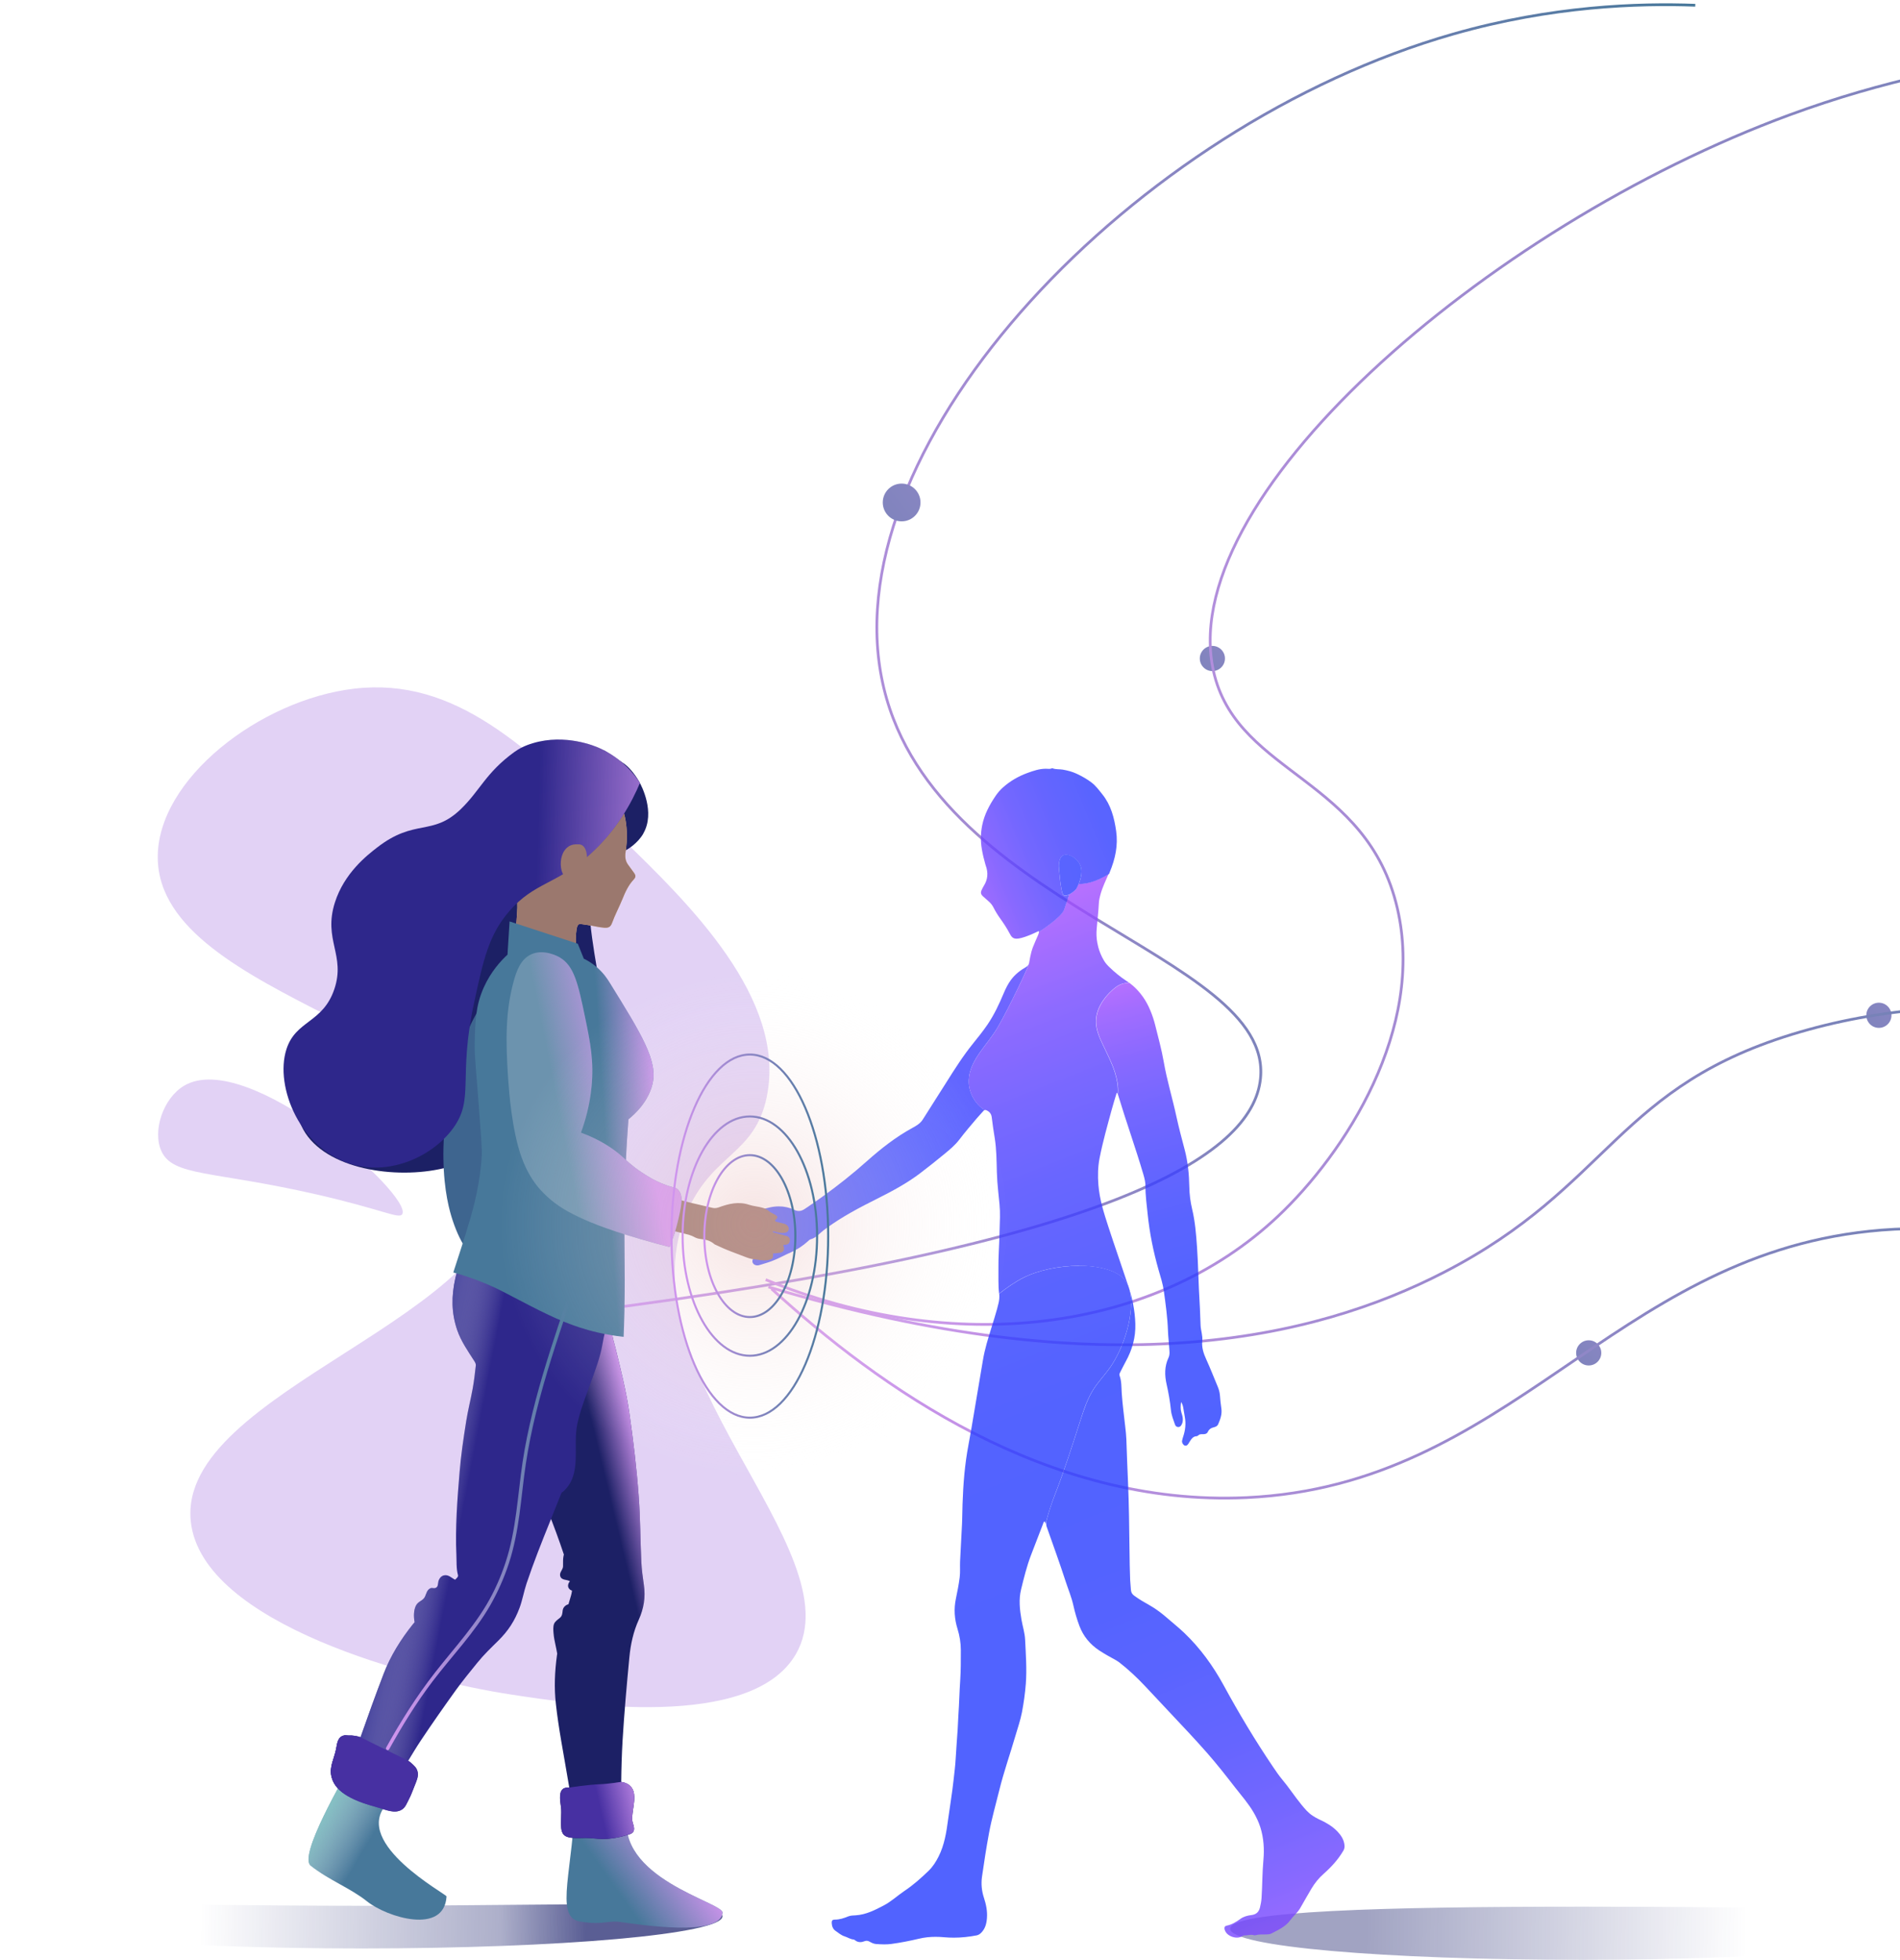 <svg width="694" height="716" viewBox="0 0 694 716" fill="none" xmlns="http://www.w3.org/2000/svg">
<g clip-path="url(#clip0_590_9355)">
<path style="mix-blend-mode:multiply" opacity="0.5" d="M710.091 704.122C710.091 697.63 651.404 696.447 578.526 696.447C505.649 696.447 449.344 698.019 449.344 704.511C449.344 711.003 505.26 715.872 578.138 715.872C651.015 715.872 710.091 710.614 710.091 704.122Z" fill="url(#paint0_linear_590_9355)"/>
<path d="M146.938 443.467C150.79 436.688 90.565 382.742 67.236 396.587C59.6 401.118 55.63 413.071 58.924 420.408C63.131 429.791 77.422 427.559 115.584 436.282C140.046 441.878 145.806 445.445 146.938 443.467Z" fill="#E2D2F5"/>
<path d="M280.09 400.493C287.405 364.72 251.253 329.674 227.214 306.361C192.397 272.6 166.23 247.241 129.385 251.552C95.041 255.559 57.184 284.671 57.623 313.546C58.4 365.396 182.059 377.501 184.914 429.216C187.802 481.32 64.363 507.507 69.702 555.858C73.823 593.27 151.735 613.642 186.806 618.984C210.456 622.585 274.363 632.34 290.682 604.242C312.694 566.339 225.17 499.054 251.405 441.692C260.815 421.135 275.799 421.608 280.107 400.493H280.09Z" fill="#E2D2F5"/>
<path style="mix-blend-mode:color-dodge" d="M211.368 479.342C405.674 454.845 457.486 422.437 460.408 394.001C465.172 347.662 338.236 331.483 321.985 247.427C305.261 160.886 414.256 45.74 530.853 12.418C566.92 2.123 598.46 1.159 619.222 1.92" stroke="url(#paint1_linear_590_9355)" stroke-miterlimit="10"/>
<path d="M336.226 183.54C336.226 179.736 333.135 176.642 329.334 176.642C325.533 176.642 322.441 179.736 322.441 183.54C322.441 187.344 325.533 190.437 329.334 190.437C333.135 190.437 336.226 187.344 336.226 183.54Z" fill="url(#paint2_linear_590_9355)"/>
<path d="M447.434 240.529C447.434 237.993 445.373 235.931 442.839 235.931C440.305 235.931 438.244 237.993 438.244 240.529C438.244 243.065 440.305 245.128 442.839 245.128C445.373 245.128 447.434 243.065 447.434 240.529Z" fill="url(#paint3_linear_590_9355)"/>
<path d="M690.883 370.857C690.883 368.321 688.822 366.258 686.288 366.258C683.754 366.258 681.693 368.321 681.693 370.857C681.693 373.393 683.754 375.455 686.288 375.455C688.822 375.455 690.883 373.393 690.883 370.857Z" fill="url(#paint4_linear_590_9355)"/>
<path d="M584.895 494.168C584.895 491.632 582.834 489.57 580.3 489.57C577.766 489.57 575.705 491.632 575.705 494.168C575.705 496.704 577.766 498.767 580.3 498.767C582.834 498.767 584.895 496.704 584.895 494.168Z" fill="url(#paint5_linear_590_9355)"/>
<path d="M279.685 467.423C347.967 495.538 421.284 487.101 466.727 444.33C491.357 421.152 520.616 375.793 510.396 331.77C499.415 284.468 453.128 283.031 443.65 246.835C426.994 183.218 542.544 82.831 653.752 41.936C788.813 -7.733 914.921 31.252 967.679 51.42" stroke="url(#paint6_linear_590_9355)" stroke-miterlimit="10"/>
<path d="M280.664 470.077C403.647 506.966 479.835 489.282 527.441 464.718C588.679 433.121 590.284 396.486 657.62 376.909C721.696 358.279 800.182 368.203 861.555 406.173C876.928 415.691 888.635 425.344 896.575 432.563" stroke="url(#paint7_linear_590_9355)" stroke-miterlimit="10"/>
<path d="M281.796 470.754C320.921 506.509 382.243 550.397 455.239 547.033C551.429 542.587 588.78 459.765 682.656 449.74C730.818 444.6 803.409 457.601 900.596 550.752" stroke="url(#paint8_linear_590_9355)" stroke-miterlimit="10"/>
<g opacity="0.8">
<path d="M412.095 469.435C412.314 470.094 412.5 470.737 412.703 471.396C412.686 471.43 412.669 471.447 412.652 471.48C414.628 479.426 410.574 492.241 405.506 499.494C403.597 502.198 401.266 504.599 399.475 507.389C397.228 510.888 395.928 514.878 394.644 518.817C391.721 527.878 388.849 536.957 385.386 545.833C384.018 549.315 382.937 552.662 382.075 556.077C382.126 556.517 382.177 556.957 382.21 557.379C384.575 564.125 387.042 570.836 389.238 577.632C390.184 580.557 391.4 583.397 392.059 586.407C392.633 588.976 393.36 591.495 394.289 593.947C395.708 597.7 398.158 600.641 401.502 602.856C403.496 604.175 405.607 605.324 407.702 606.474C408.057 606.677 408.395 606.896 408.716 607.133C412.078 609.737 415.186 612.645 418.108 615.738C423.531 621.503 428.954 627.268 434.343 633.05C436.556 635.434 438.752 637.851 440.897 640.286C444.479 644.36 447.824 648.637 451.152 652.931C453.466 655.89 455.949 658.713 457.858 661.959C458.889 663.717 459.767 665.577 460.375 667.504C461.592 671.392 461.845 675.433 461.473 679.457C461.051 684.055 461.102 688.67 460.798 693.269C460.713 694.503 460.494 695.669 460.19 696.87C459.75 698.476 458.771 699.304 457.149 699.507C455.696 699.676 454.243 700.065 453.078 700.91C451.523 702.043 449.935 703.006 448.026 703.395C447.368 703.53 447.165 703.987 447.266 704.612C447.317 704.984 447.486 705.289 447.655 705.61C448.347 706.878 450.172 707.757 451.794 707.757C452.469 707.757 453.094 707.605 453.601 707.284C453.99 707.03 454.429 706.929 454.885 706.929C454.885 706.929 454.902 706.929 454.919 706.929C455.274 706.929 455.628 706.878 456 706.827C456.355 706.776 456.71 706.726 457.081 706.726C457.419 706.726 457.757 706.776 458.095 706.895C458.146 706.912 458.213 706.929 458.281 706.929C458.399 706.929 458.534 706.895 458.635 706.861C459.919 706.506 461.237 706.641 462.538 706.59C463.18 706.557 463.822 706.557 464.396 706.252C466.896 704.917 469.532 703.818 471.288 701.383C472.403 699.845 473.941 698.662 474.904 697.005C476.289 694.621 477.623 692.204 479.042 689.837C480.259 687.808 481.712 685.999 483.502 684.427C486.29 681.959 488.79 679.237 490.682 675.991C491.07 675.331 491.172 674.689 491.087 673.928C490.868 671.916 489.82 670.361 488.503 668.975C486.509 666.879 483.975 665.543 481.374 664.343C480.749 664.055 480.191 663.683 479.617 663.328C477.894 662.263 476.627 660.725 475.36 659.186C472.893 656.177 470.782 652.897 468.281 649.922C467.065 648.468 466.001 646.879 464.937 645.307C458.45 635.704 452.503 625.78 446.962 615.603C443.11 608.536 438.431 602.061 432.603 596.482C430.711 594.674 428.65 593.034 426.673 591.309C424.562 589.467 422.366 587.742 419.899 586.356C417.973 585.274 416.048 584.175 414.257 582.839C413.547 582.315 413.159 581.673 413.091 580.811C413.007 579.594 412.872 578.376 412.804 577.159C412.652 573.541 412.618 569.923 412.568 566.305C412.466 558.022 412.382 549.755 412.027 541.488C411.807 536.247 411.571 531.006 411.419 525.765C411.368 524.227 411.182 522.705 411.013 521.167C410.574 517.076 410 513.001 409.729 508.893C409.577 506.746 409.713 504.531 408.935 502.452C408.75 501.962 409.003 501.573 409.206 501.167C409.865 499.882 410.507 498.581 411.199 497.313C413.564 493.035 414.848 488.471 414.696 483.551C414.561 478.699 413.564 473.983 412.061 469.384" fill="url(#paint9_linear_590_9355)"/>
<path d="M375.74 352.226C375.554 352.632 375.267 352.937 374.828 353.19C372.699 354.407 370.79 355.878 369.287 357.89C368.172 359.395 367.361 361.051 366.635 362.759C364.945 366.766 363.121 370.705 360.654 374.306C359.049 376.655 357.259 378.887 355.468 381.102C351.819 385.616 348.711 390.501 345.636 395.404C342.798 399.918 339.893 404.398 337.054 408.929C336.142 410.383 334.723 411.194 333.304 411.972C327.189 415.302 321.783 419.563 316.597 424.178C311.495 428.726 306.157 432.969 300.616 436.959C298.741 438.311 296.849 439.613 294.956 440.915C294.703 441.101 294.416 441.253 294.162 441.439C293.385 442.014 292.625 442.335 291.781 442.335C291.24 442.335 290.682 442.2 290.057 441.895C288.284 441.05 286.408 440.661 284.516 440.661C283.452 440.661 282.371 440.779 281.307 441.016C279.195 441.489 277.1 442.081 275.073 442.842C273.789 443.332 272.607 444.178 271.441 444.938C270.377 445.648 270.529 446.511 271.728 447.035C272.015 447.153 272.319 447.254 272.708 447.39C272.336 447.964 271.813 448.184 271.255 448.353C270.107 448.691 269.076 449.215 268.181 449.993V451.346C268.806 452.073 269.549 452.259 270.326 452.259C270.9 452.259 271.492 452.157 272.083 452.089C271.069 452.63 269.904 453.036 269.988 454.439C270.073 455.893 271.255 456.096 272.387 456.164C271.982 458.007 272.607 458.97 274.026 458.97C274.33 458.97 274.668 458.919 275.022 458.835C275.479 458.733 275.918 458.514 276.543 458.514C276.627 458.514 276.712 458.514 276.796 458.514C276.07 458.869 275.512 459.173 275.141 459.697C274.499 460.627 274.853 461.743 275.918 462.098C276.154 462.182 276.391 462.216 276.644 462.216C276.898 462.216 277.134 462.182 277.387 462.098C279.33 461.506 281.29 460.948 283.165 460.137C285.074 459.308 286.898 458.311 288.807 457.482C291.155 456.468 293.25 455.082 295.142 453.357C295.446 453.087 295.734 452.766 296.122 452.664C297.626 452.258 298.724 451.261 299.822 450.23C300.447 449.638 301.156 449.148 301.849 448.641C307.677 444.363 314.046 441.033 320.465 437.821C325.922 435.082 331.294 432.208 336.176 428.489C339.115 426.24 342.021 423.941 344.893 421.574C346.886 419.934 348.88 418.278 350.451 416.215C352.478 413.544 354.657 411.008 356.82 408.455C357.614 407.526 358.458 406.646 359.269 405.734C359.387 405.598 359.506 405.514 359.624 405.463C355.992 403.13 353.694 398.836 353.863 394.525C354.15 387.103 360.671 381.693 364.405 375.286C368.645 368 375.909 352.649 375.74 352.193M375.892 351.702C375.858 351.838 375.824 351.956 375.791 352.074C375.841 351.956 375.875 351.838 375.909 351.719" fill="url(#paint10_linear_590_9355)"/>
<path d="M364.675 476.231C364.523 476.873 364.354 477.516 364.168 478.158C364.337 477.516 364.506 476.873 364.658 476.231M408.344 399.783C408.344 399.783 408.361 399.884 408.378 399.935L408.344 399.783ZM405.337 318.499C405.27 318.634 405.219 318.787 405.151 318.922L405.033 319.192C400.134 322.202 396.502 322.827 394.323 322.827C394.205 322.827 394.103 322.827 394.002 322.827C393.613 323.791 393.208 324.535 392.988 324.822C392.633 325.262 391.552 326.191 390.488 326.732C389.846 328.677 389.137 330.824 388.697 332.159C387.785 335.016 379.761 340.189 379.507 340.342C379.49 340.832 379.288 341.271 379.102 341.711C378.494 343.131 377.852 344.517 377.294 345.954C376.855 347.087 376.551 348.27 376.315 349.454C376.179 350.164 376.044 350.857 375.926 351.55V351.618C375.926 351.618 375.892 351.702 375.892 351.753C375.858 351.888 375.825 352.007 375.774 352.108C375.757 352.159 375.74 352.193 375.723 352.226C375.892 352.683 368.628 368.033 364.388 375.32C360.655 381.727 354.134 387.154 353.847 394.559C353.678 398.87 355.992 403.164 359.607 405.497C359.692 405.463 359.776 405.446 359.861 405.446C360.029 405.446 360.198 405.497 360.418 405.598C361.533 406.139 362.124 406.934 362.259 408.202C362.547 410.721 362.935 413.223 363.341 415.725C363.999 419.85 363.999 424.009 364.118 428.168C364.185 430.518 364.354 432.851 364.608 435.2C364.929 438.294 365.334 441.405 365.249 444.533C365.199 446.747 365.114 448.962 365.064 451.176C364.962 455.2 364.641 459.207 364.692 463.247C364.743 466.324 364.557 469.401 364.929 472.461C364.929 472.495 364.929 472.512 364.929 472.546C367.716 470.365 370.605 468.302 373.764 466.713C379.288 463.94 386.991 462.351 394.086 462.351C400.185 462.351 405.844 463.518 409.307 466.087C410.963 467.322 412.027 469.198 412.584 471.48C412.601 471.447 412.618 471.43 412.635 471.396C412.449 470.737 412.246 470.077 412.027 469.435C412.01 469.367 411.993 469.316 411.959 469.249C409.628 462.199 407.162 455.217 404.864 448.15C403.226 443.129 401.621 438.074 401.198 432.749C400.945 429.486 401.012 426.24 401.638 423.028C402.803 417.077 404.459 411.245 406.047 405.395C406.604 403.316 407.263 401.27 407.888 399.157C408.141 399.326 408.209 399.529 408.26 399.715C408.26 399.546 408.293 399.377 408.31 399.208C408.462 396.773 407.973 394.254 407.263 391.921C406.148 388.32 404.391 384.956 402.769 381.541C401.536 378.955 400.371 376.25 400.303 373.393C400.185 368.811 402.938 364.568 406.368 361.542C407.28 360.73 408.26 359.986 409.375 359.53C410.338 359.141 411.368 359.006 412.399 358.989C414.392 360.46 416.064 362.218 417.433 364.179C415.828 361.88 413.834 359.868 411.385 358.262C409.104 356.757 407.026 355.033 405.084 353.139C404.374 352.446 403.715 351.685 403.209 350.823C402.296 349.268 401.621 347.662 401.165 345.988C401.097 345.718 401.046 345.43 400.979 345.16C400.911 344.872 400.844 344.585 400.793 344.298C400.489 342.624 400.421 340.883 400.59 339.108C400.877 335.997 401.215 332.903 401.384 329.775C401.435 328.778 401.671 327.814 401.925 326.851C402.668 324.078 403.952 321.525 405.067 318.905C405.134 318.77 405.185 318.618 405.253 318.482" fill="url(#paint11_linear_590_9355)"/>
<path d="M384.575 280.613H384.305C383.967 280.782 383.596 280.85 383.241 280.85C383.106 280.85 382.987 280.85 382.852 280.833C382.565 280.816 382.261 280.799 381.974 280.799C379.609 280.799 377.396 281.577 375.2 282.371C371.956 283.572 368.983 285.279 366.381 287.595C365.334 288.525 364.405 289.607 363.628 290.757C361.415 294.036 359.557 297.485 358.763 301.424C358.188 304.281 358.121 307.172 358.611 310.063C358.932 312.024 359.405 313.968 359.962 315.879L360.046 316.132C361.009 318.77 360.84 321.272 359.303 323.656C359.033 324.078 358.83 324.535 358.611 324.974C358.121 325.989 358.205 326.614 359.033 327.392C359.759 328.068 360.519 328.71 361.263 329.37C361.939 329.978 362.479 330.688 362.901 331.517C363.594 332.886 364.405 334.205 365.3 335.456C366.517 337.146 367.665 338.871 368.645 340.714C369.338 342.032 369.845 342.878 371.297 342.878C371.77 342.878 372.345 342.793 373.071 342.607C375.048 342.083 376.906 341.255 378.747 340.392C378.933 340.308 379.102 340.173 379.339 340.173C379.406 340.173 379.474 340.173 379.541 340.206V340.392C379.795 340.223 387.819 335.05 388.731 332.21C389.154 330.874 389.863 328.727 390.522 326.783C390.015 327.037 389.525 327.206 389.103 327.206C388.849 327.206 388.63 327.138 388.461 327.003C387.38 326.107 386.755 316.521 386.755 316.521C386.755 316.521 386.603 312.65 388.833 312.278C389.001 312.244 389.187 312.227 389.373 312.227C391.535 312.227 394.222 314.273 394.863 316.995C395.303 318.854 394.695 321.221 394.019 322.895C394.12 322.895 394.238 322.895 394.34 322.895C396.519 322.895 400.151 322.269 405.05 319.26L405.168 318.99C405.236 318.854 405.287 318.702 405.354 318.567C407.348 313.766 408.446 308.812 407.685 303.538C406.993 298.686 405.776 294.036 402.634 290.131C401.452 288.66 400.32 287.105 398.816 285.922C397.093 284.586 395.184 283.521 393.225 282.608C391.637 281.864 389.931 281.425 388.174 281.12C386.974 280.918 385.724 281.087 384.559 280.681" fill="url(#paint12_linear_590_9355)"/>
<path d="M412.483 359.006C411.436 359.023 410.422 359.158 409.459 359.547C408.327 360.003 407.347 360.747 406.452 361.559C403.023 364.585 400.269 368.828 400.387 373.41C400.455 376.267 401.621 378.972 402.854 381.558C404.476 384.973 406.249 388.337 407.347 391.938C408.057 394.254 408.547 396.773 408.395 399.225C408.395 399.411 408.361 399.563 408.344 399.732V399.8L408.395 399.952C411.334 409.69 414.781 419.275 417.652 429.047C418.058 430.45 418.413 431.87 418.396 433.307C418.362 436.722 418.852 440.069 419.19 443.434C419.899 450.382 421.284 457.195 423.193 463.907C423.92 466.426 424.748 468.945 425.102 471.531C425.778 476.417 426.454 481.303 426.623 486.239C426.69 488.133 426.927 490.026 427.045 491.92C427.113 493.272 427.417 494.658 426.808 495.943C425.322 499.088 425.373 502.351 426.116 505.63C426.825 508.775 427.383 511.919 427.704 515.115C427.89 516.923 428.582 518.614 429.174 520.322C429.376 520.879 429.731 521.234 430.356 521.251C430.373 521.251 430.39 521.251 430.424 521.251C431.032 521.251 431.336 520.863 431.606 520.372C431.995 519.662 432.079 518.918 432.029 518.141C431.978 517.363 431.724 516.636 431.505 515.892C431.15 514.709 431.218 513.542 431.403 512.105C431.91 512.866 432.062 513.492 432.181 514.1C432.4 515.25 432.552 516.416 432.772 517.583C433.228 520.034 432.958 522.435 432.164 524.785C431.995 525.292 431.843 525.833 431.758 526.357C431.674 526.999 432.164 527.794 432.721 528.014C432.856 528.064 432.975 528.081 433.093 528.081C433.583 528.081 433.853 527.642 434.14 527.27C434.242 527.118 434.309 526.949 434.41 526.796C435.086 525.816 435.627 524.649 437.096 524.599C437.299 524.599 437.519 524.43 437.688 524.294C438.043 523.973 438.448 523.872 438.887 523.872C438.989 523.872 439.09 523.872 439.191 523.872C439.31 523.872 439.411 523.872 439.529 523.872C440.205 523.872 440.881 523.686 441.185 523.01C441.658 521.978 442.452 521.556 443.465 521.319C444.09 521.167 444.665 520.879 444.952 520.237C445.763 518.36 446.455 516.467 446.101 514.337C445.847 512.782 445.729 511.192 445.594 509.62C445.492 508.572 445.239 507.575 444.834 506.611C443.415 503.23 442.097 499.815 440.576 496.484C439.58 494.303 438.887 492.156 439.141 489.722C439.343 487.862 438.634 486.07 438.532 484.211C438.38 481.404 438.363 478.598 438.178 475.808C437.738 469.08 437.705 462.351 437.232 455.623C436.911 450.923 436.539 446.24 435.441 441.642C434.799 438.954 434.461 436.249 434.41 433.459C434.326 428.979 433.904 424.516 432.772 420.154C431.724 416.131 430.626 412.107 429.748 408.05C428.295 401.287 426.251 394.66 425.068 387.83C424.275 383.283 423.041 378.836 421.926 374.356C421.487 372.615 420.913 370.874 420.22 369.2C419.477 367.391 418.581 365.7 417.5 364.162C416.115 362.184 414.46 360.443 412.466 358.972" fill="url(#paint13_linear_590_9355)"/>
<path d="M394.137 462.368C387.025 462.368 379.321 463.94 373.814 466.73C370.655 468.319 367.766 470.365 364.979 472.562C365.114 473.797 364.979 475.014 364.675 476.231C364.523 476.873 364.354 477.516 364.185 478.158C363.56 480.441 362.833 482.689 362.141 484.954C360.908 488.894 359.691 492.816 359.016 496.89C357.597 505.411 356.144 513.931 354.708 522.435C354.1 526.002 353.356 529.552 352.866 533.136C351.87 540.355 351.566 547.625 351.447 554.911C351.447 555.452 351.431 555.993 351.397 556.534C351.16 561.098 350.924 565.646 350.687 570.211C350.586 572.206 350.789 574.201 350.535 576.178C350.197 578.833 349.674 581.453 349.133 584.057C348.373 587.725 348.626 591.36 349.724 594.91C350.518 597.48 350.958 600.083 350.958 602.788C350.958 606.406 350.974 610.024 350.738 613.642C350.434 617.919 350.366 622.23 350.062 626.507C349.944 628.266 349.91 630.024 349.792 631.799C349.555 635.366 349.268 638.916 349.065 642.483C348.93 645.019 348.592 647.521 348.322 650.04C347.798 654.943 346.954 659.795 346.295 664.681C345.687 669.313 344.96 673.911 342.832 678.138C341.869 680.048 340.72 681.857 339.2 683.328C336.446 685.999 333.574 688.552 330.365 690.699C327.814 692.406 325.567 694.553 322.83 695.99C319.587 697.681 316.343 699.372 312.559 699.608C311.63 699.659 310.667 699.659 309.755 700.031C308.234 700.656 306.68 701.18 304.991 701.18C304.957 701.18 304.94 701.18 304.907 701.18H304.873C304.062 701.18 303.758 701.552 303.792 702.381C303.842 703.514 304.231 704.629 305.126 705.238C306.224 705.982 307.187 706.895 308.555 707.317C309.637 707.655 310.616 708.366 311.816 708.45C311.985 708.45 312.154 708.585 312.289 708.704C312.897 709.194 313.556 709.397 314.215 709.397C314.722 709.397 315.228 709.278 315.752 709.076C316.039 708.974 316.293 708.906 316.546 708.906C316.884 708.906 317.205 709.008 317.56 709.194C318.303 709.617 319.097 710.022 319.958 710.09C320.972 710.158 322.002 710.225 323.033 710.225C323.911 710.225 324.773 710.174 325.651 710.056C329.013 709.6 332.324 708.94 335.635 708.163C337.646 707.672 339.69 707.469 341.734 707.469C342.781 707.469 343.845 707.52 344.91 707.622C346.075 707.723 347.224 707.774 348.39 707.774C351.194 707.774 353.998 707.47 356.769 706.929C357.411 706.793 357.901 706.455 358.374 705.999C359.894 704.494 360.35 702.601 360.502 700.572C360.688 698.053 360.181 695.602 359.404 693.235C358.559 690.682 358.323 688.078 358.695 685.458C359.455 680.133 360.283 674.807 361.262 669.516C362.242 664.224 363.746 659.051 365.03 653.81C366.668 647.166 368.949 640.725 370.858 634.166C371.702 631.258 372.716 628.401 373.29 625.408C373.932 621.993 374.422 618.545 374.693 615.062C375.098 609.669 374.693 604.31 374.439 598.934C374.321 596.449 373.527 594.048 373.105 591.597C372.48 587.911 372.057 584.26 372.969 580.557C374 576.348 375.03 572.121 376.585 568.047C378.037 564.243 379.507 560.456 380.977 556.652C381.095 556.331 381.129 555.942 381.501 555.756C381.838 555.925 381.838 556.28 381.923 556.568C381.974 556.399 382.007 556.213 382.058 556.044C382.936 552.646 384.018 549.298 385.369 545.799C388.832 536.94 391.704 527.845 394.627 518.783C395.894 514.827 397.211 510.837 399.458 507.355C401.249 504.565 403.58 502.182 405.489 499.46C410.574 492.224 414.611 479.409 412.635 471.447C412.077 469.164 411.013 467.288 409.357 466.054C405.911 463.484 400.235 462.318 394.137 462.318" fill="url(#paint14_linear_590_9355)"/>
<path d="M389.373 312.176C389.187 312.176 389.019 312.176 388.833 312.227C386.586 312.616 386.755 316.471 386.755 316.471C386.755 316.471 387.38 326.056 388.461 326.952C388.63 327.104 388.85 327.155 389.103 327.155C389.525 327.155 390.015 326.986 390.522 326.732C391.586 326.191 392.667 325.262 393.022 324.822C393.242 324.535 393.647 323.808 394.036 322.827C394.695 321.153 395.32 318.787 394.88 316.927C394.239 314.222 391.569 312.16 389.39 312.16" fill="url(#paint15_linear_590_9355)"/>
</g>
<path opacity="0.7" d="M0 699.963C0 706.455 59.076 711.713 131.953 711.713C204.831 711.713 263.907 706.455 263.907 699.963C263.907 693.471 204.713 696.126 131.835 696.126C58.958 696.126 -0.017 693.471 -0.017 699.963H0Z" fill="url(#paint16_linear_590_9355)"/>
<path d="M234.985 304.484C232.839 308.187 229.174 310.249 228.836 310.435C225.913 312.041 223.751 312.143 220.372 314.408C220.372 314.408 218.734 315.625 217.162 317.417C212.179 323.165 217.534 350.401 218.294 355.354C222.619 383.215 192.853 420.442 160.401 427.086C142.359 430.788 117.019 426.393 110.11 411.262C106.022 402.319 109.113 392.124 119.266 372.683C138.085 336.639 164.033 281.949 211.909 274.916C215.879 274.341 219.088 274.206 220.761 274.172C223.109 275.727 225.474 277.3 227.822 278.855C229.309 279.836 231.708 282.338 233.633 285.82C234.208 286.851 239.462 296.691 234.968 304.467L234.985 304.484Z" fill="#1C2065"/>
<path d="M216.403 356.605C215.862 355.625 215.136 354.796 214.173 354.306C213.058 353.731 212.517 352.801 212.196 351.702C211.639 349.792 211.065 347.882 210.625 345.937C210.119 343.706 210.338 341.44 210.625 339.192C210.659 338.888 210.811 338.583 210.913 338.296C211.098 337.67 211.538 337.434 212.163 337.518C212.974 337.637 213.768 337.772 214.578 337.873C216.639 338.127 218.65 338.736 220.728 338.871C222.282 338.972 223.025 338.583 223.566 337.113C224.63 334.171 226.116 331.415 227.299 328.524C228.363 325.904 229.478 323.385 231.438 321.289C232.367 320.308 232.249 319.733 231.438 318.634C230.762 317.722 230.12 316.792 229.444 315.896C228.431 314.543 228.245 313.005 228.482 311.382C228.853 308.863 229.073 306.344 228.938 303.808C228.752 300.173 228.127 296.64 226.454 293.326C225.745 291.94 224.85 290.706 223.954 289.455C222.248 287.037 220.187 284.924 217.704 283.301C214.156 280.985 210.203 279.785 206.047 279.159C204.983 279.007 203.868 279.125 202.838 278.72H202.027C201.672 278.956 201.25 278.939 200.844 278.973C196.215 279.48 191.958 280.951 188.326 283.961C187.009 285.059 185.539 286.04 184.559 287.46C182.583 290.334 180.809 293.309 179.964 296.775C179.626 298.195 179.44 299.615 179.322 301.052C179.069 304.028 179.086 307.003 179.711 309.962C180.454 313.461 181.907 316.64 183.714 319.7C185.269 322.303 186.924 324.839 188.326 327.527C188.715 328.271 188.918 329.015 188.951 329.843C189.053 331.973 188.799 334.086 188.681 336.217C188.478 339.615 188.09 342.996 187.009 346.225C186.299 348.389 185.775 350.587 185.353 352.801C188.782 354.035 192.279 355.117 195.793 356.098C203.294 358.194 210.98 359.868 218.734 360.443C217.923 359.175 217.146 357.89 216.42 356.554L216.403 356.605Z" fill="#E9BA89"/>
<path d="M216.403 356.605C215.862 355.625 215.136 354.796 214.173 354.306C213.058 353.731 212.517 352.801 212.196 351.702C211.639 349.792 211.065 347.882 210.625 345.937C210.119 343.706 210.338 341.44 210.625 339.192C210.659 338.888 210.811 338.583 210.913 338.296C211.098 337.67 211.538 337.434 212.163 337.518C212.974 337.637 213.768 337.772 214.578 337.873C216.639 338.127 218.65 338.736 220.728 338.871C222.282 338.972 223.025 338.583 223.566 337.113C224.63 334.171 226.116 331.415 227.299 328.524C228.363 325.904 229.478 323.385 231.438 321.289C232.367 320.308 232.249 319.733 231.438 318.634C230.762 317.722 230.12 316.792 229.444 315.896C228.431 314.543 228.245 313.005 228.482 311.382C228.853 308.863 229.073 306.344 228.938 303.808C228.752 300.173 228.127 296.64 226.454 293.326C225.745 291.94 224.85 290.706 223.954 289.455C222.248 287.037 220.187 284.924 217.704 283.301C214.156 280.985 210.203 279.785 206.047 279.159C204.983 279.007 203.868 279.125 202.838 278.72H202.027C201.672 278.956 201.25 278.939 200.844 278.973C196.215 279.48 191.958 280.951 188.326 283.961C187.009 285.059 185.539 286.04 184.559 287.46C182.583 290.334 180.809 293.309 179.964 296.775C179.626 298.195 179.44 299.615 179.322 301.052C179.069 304.028 179.086 307.003 179.711 309.962C180.454 313.461 181.907 316.64 183.714 319.7C185.269 322.303 186.924 324.839 188.326 327.527C188.715 328.271 188.918 329.015 188.951 329.843C189.053 331.973 188.799 334.086 188.681 336.217C188.478 339.615 188.09 342.996 187.009 346.225C186.299 348.389 185.775 350.587 185.353 352.801C188.782 354.035 192.279 355.117 195.793 356.098C203.294 358.194 210.98 359.868 218.734 360.443C217.923 359.175 217.146 357.89 216.42 356.554L216.403 356.605Z" fill="#9B786E"/>
<path d="M263.907 698.678C264.245 694.858 224.258 686.1 229.191 661.773C223.346 660.454 215.339 658.476 210.017 656.109C209.696 681.942 202.348 700.048 211.555 701.823C214.258 702.313 216.91 702.55 219.63 702.33C221.843 702.144 224.039 701.705 226.269 702.009C233.685 703.006 263.147 707.672 263.89 698.678H263.907Z" fill="#47789A"/>
<path d="M263.907 698.678C264.245 694.858 224.258 686.1 229.191 661.773C223.346 660.454 215.339 658.476 210.017 656.109C209.696 681.942 202.348 700.048 211.555 701.823C214.258 702.313 216.91 702.55 219.63 702.33C221.843 702.144 224.039 701.705 226.269 702.009C233.685 703.006 263.147 707.672 263.89 698.678H263.907Z" fill="url(#paint17_linear_590_9355)"/>
<path d="M230.93 664.715C230.795 661.587 231.995 658.476 231.589 655.349C231.234 652.559 229.275 651.224 226.91 650.902C226.96 645.881 227.112 640.86 227.4 635.839C228.008 625.662 228.92 615.518 229.883 605.392C230.339 600.608 231.336 596.009 233.329 591.614C235.137 587.607 235.846 583.397 235.187 578.968C234.782 576.179 234.393 573.355 234.258 570.515C233.887 562.603 233.904 554.657 233.312 546.762C232.569 536.534 231.336 526.323 229.883 516.163C228.734 508.2 226.775 500.373 224.849 492.545C224.308 490.331 223.531 488.167 223.464 485.884C222.365 484.921 221.234 483.974 220.085 483.078C213.446 477.955 208.175 470.652 200.725 466.544C197.11 464.549 193.36 463.602 189.643 461.861C185.927 460.137 184.187 458.277 181.737 455.623C179.203 463.011 176.889 470.466 175.352 477.972C175.385 478.175 175.402 478.378 175.436 478.581C175.808 480.542 176.213 482.435 176.568 484.312C182.954 491.953 184.221 501.827 186.467 511.328C189.795 525.326 195.657 538.225 200.134 551.817C200.168 551.902 200.185 551.986 200.202 552.054C202.246 557.261 204.205 562.519 205.962 567.827C205.827 568.3 205.759 568.808 205.709 569.281C205.624 570.245 205.692 571.191 205.658 572.155C205.624 573.372 204.273 574.353 204.611 575.638C205.05 577.345 207.01 576.855 208.175 577.582C207.668 578.157 207.347 578.917 207.55 579.678C207.702 580.287 208.293 580.861 208.935 580.997C208.868 581.605 208.75 582.214 208.564 582.839C208.243 583.888 207.939 584.936 207.635 585.984C206.587 586.254 205.658 587.1 205.523 588.283C205.388 589.45 205.371 590.261 204.425 591.022C203.732 591.58 202.786 592.222 202.415 593.068C201.958 594.133 202.11 595.553 202.195 596.668C202.313 598.122 202.617 599.542 202.921 600.963C203.141 601.994 203.361 603.025 203.529 604.056C203.513 604.225 203.479 604.378 203.445 604.547C202.634 610.481 202.364 616.415 203.04 622.365C204.036 631.511 205.861 640.556 207.364 649.618C207.55 650.75 207.736 651.866 207.939 652.982C206.993 652.897 206.097 652.999 205.472 653.591C203.935 655.011 204.729 658.493 204.915 660.268C205.151 662.652 204.746 665.036 204.949 667.42C205.033 668.383 205.219 669.465 205.928 670.192C206.79 671.088 208.243 671.274 209.425 671.359C210.963 671.477 212.517 671.359 214.054 671.359C216.115 671.392 218.159 671.731 220.22 671.731C223.227 671.731 226.302 671.173 229.173 670.277C230.001 670.023 231.049 669.753 231.42 668.873C231.978 667.555 230.964 666.05 230.913 664.715H230.93Z" fill="#1C2065"/>
<path d="M230.93 664.715C230.795 661.587 231.995 658.476 231.589 655.349C231.234 652.559 229.275 651.224 226.91 650.902C226.96 645.881 227.112 640.86 227.4 635.839C228.008 625.662 228.92 615.518 229.883 605.392C230.339 600.608 231.336 596.009 233.329 591.614C235.137 587.607 235.846 583.397 235.187 578.968C234.782 576.179 234.393 573.355 234.258 570.515C233.887 562.603 233.904 554.657 233.312 546.762C232.569 536.534 231.336 526.323 229.883 516.163C228.734 508.2 226.775 500.373 224.849 492.545C224.308 490.331 223.531 488.167 223.464 485.884C222.365 484.921 221.234 483.974 220.085 483.078C213.446 477.955 208.175 470.652 200.725 466.544C197.11 464.549 193.36 463.602 189.643 461.861C185.927 460.137 184.187 458.277 181.737 455.623C179.203 463.011 176.889 470.466 175.352 477.972C175.385 478.175 175.402 478.378 175.436 478.581C175.808 480.542 176.213 482.435 176.568 484.312C182.954 491.953 184.221 501.827 186.467 511.328C189.795 525.326 195.657 538.225 200.134 551.817C200.168 551.902 200.185 551.986 200.202 552.054C202.246 557.261 204.205 562.519 205.962 567.827C205.827 568.3 205.759 568.808 205.709 569.281C205.624 570.245 205.692 571.191 205.658 572.155C205.624 573.372 204.273 574.353 204.611 575.638C205.05 577.345 207.01 576.855 208.175 577.582C207.668 578.157 207.347 578.917 207.55 579.678C207.702 580.287 208.293 580.861 208.935 580.997C208.868 581.605 208.75 582.214 208.564 582.839C208.243 583.888 207.939 584.936 207.635 585.984C206.587 586.254 205.658 587.1 205.523 588.283C205.388 589.45 205.371 590.261 204.425 591.022C203.732 591.58 202.786 592.222 202.415 593.068C201.958 594.133 202.11 595.553 202.195 596.668C202.313 598.122 202.617 599.542 202.921 600.963C203.141 601.994 203.361 603.025 203.529 604.056C203.513 604.225 203.479 604.378 203.445 604.547C202.634 610.481 202.364 616.415 203.04 622.365C204.036 631.511 205.861 640.556 207.364 649.618C207.55 650.75 207.736 651.866 207.939 652.982C206.993 652.897 206.097 652.999 205.472 653.591C203.935 655.011 204.729 658.493 204.915 660.268C205.151 662.652 204.746 665.036 204.949 667.42C205.033 668.383 205.219 669.465 205.928 670.192C206.79 671.088 208.243 671.274 209.425 671.359C210.963 671.477 212.517 671.359 214.054 671.359C216.115 671.392 218.159 671.731 220.22 671.731C223.227 671.731 226.302 671.173 229.173 670.277C230.001 670.023 231.049 669.753 231.42 668.873C231.978 667.555 230.964 666.05 230.913 664.715H230.93Z" fill="url(#paint18_linear_590_9355)"/>
<path d="M140.991 659.288C142.241 657.834 141.836 654.503 143.643 653.117C138.305 650.277 133.304 647.285 128.405 644.106C125.263 650.142 108.927 677.867 113.489 681.468C120.347 686.912 127.899 689.6 134.048 694.503C141.413 700.369 162.259 706.827 163.104 692.711C163.155 691.899 128.794 673.438 140.991 659.271V659.288Z" fill="#47789A"/>
<path d="M140.991 659.288C142.241 657.834 141.836 654.503 143.643 653.117C138.305 650.277 133.304 647.285 128.405 644.106C125.263 650.142 108.927 677.867 113.489 681.468C120.347 686.912 127.899 689.6 134.048 694.503C141.413 700.369 162.259 706.827 163.104 692.711C163.155 691.899 128.794 673.438 140.991 659.271V659.288Z" fill="url(#paint19_linear_590_9355)"/>
<path d="M217.652 483.822C209.831 479.325 202.904 473.272 194.542 469.739C190.488 468.032 185.521 467.423 181.568 466.206C176.855 464.769 173.949 462.791 170.03 460.221C169.608 459.951 169.236 459.731 168.78 459.477C167.919 462.03 166.888 464.279 166.297 466.984C164.895 473.458 164.827 479.409 166.989 485.8C168.375 489.891 170.926 493.526 173.223 497.127C173.561 497.668 173.848 498.141 173.797 498.767C173.493 501.59 173.139 504.481 172.649 507.236C171.922 511.226 170.909 515.165 170.284 519.121C169.287 525.41 168.358 531.581 167.851 537.904C167.023 547.98 166.246 557.886 166.702 568.03C166.804 570.38 166.635 572.983 167.277 575.316C167.412 575.807 167.108 576.128 166.854 576.398C166.584 576.669 166.483 576.77 166.246 577.024C164.844 576.348 163.813 575.063 162.124 575.435C161.094 575.671 160.384 576.635 160.131 577.632C159.877 578.613 160.131 579.712 158.948 580.067C158.391 580.236 157.833 579.881 157.242 580.135C155.975 580.692 155.772 581.977 155.265 583.127C154.539 584.784 152.833 584.767 151.954 586.44C151.076 588.114 151.059 590.582 151.448 592.527C151.245 592.814 150.991 593.068 150.772 593.338C146.363 598.866 142.629 604.885 140.129 611.393C137.122 619.238 134.436 626.727 131.683 634.571C130.263 634.081 128.828 633.878 127.341 633.946C126.834 633.963 126.327 633.828 125.854 633.895C123.337 634.318 123.168 636.837 122.78 638.866C122.087 642.433 120.246 645.273 121.09 648.958C121.8 652.069 124.03 654.233 126.8 655.907C130.348 658.054 134.453 659.237 138.474 660.37C141.008 661.097 144.116 662.5 146.599 661.114C148.103 660.268 148.559 658.747 149.353 657.259C150.147 655.771 150.856 653.777 151.498 652.187C152.123 650.598 152.9 648.975 152.579 647.318C152.258 645.679 151.177 644.884 150.045 643.836C149.758 643.565 149.404 643.396 149.099 643.16C150.62 640.658 152.056 638.24 153.694 635.789C157.816 629.601 162.124 623.464 166.483 617.395C168.881 614.048 171.821 610.481 174.338 607.37C176.855 604.259 179.338 601.926 182.075 599.221C185.656 595.654 188.005 592.07 189.795 587.252C190.809 584.53 191.366 581.301 192.329 578.41C194.863 570.836 197.836 563.347 200.843 555.908C202.212 552.544 203.563 549.129 204.915 545.731C205.033 545.444 205.219 544.97 205.472 544.987C205.692 544.987 205.506 544.987 205.523 544.987C212.855 538.698 209.054 528.521 210.895 520.034C212.061 514.641 214.172 509.552 216.047 504.295C217.568 500.051 219.206 495.808 220 491.277C220.304 489.502 220.676 487.643 221.149 485.884C219.984 485.14 218.919 484.549 217.686 483.839L217.652 483.822Z" fill="#2E278B"/>
<path d="M217.652 483.822C209.831 479.325 202.904 473.272 194.542 469.739C190.488 468.032 185.521 467.423 181.568 466.206C176.855 464.769 173.949 462.791 170.03 460.221C169.608 459.951 169.236 459.731 168.78 459.477C167.919 462.03 166.888 464.279 166.297 466.984C164.895 473.458 164.827 479.409 166.989 485.8C168.375 489.891 170.926 493.526 173.223 497.127C173.561 497.668 173.848 498.141 173.797 498.767C173.493 501.59 173.139 504.481 172.649 507.236C171.922 511.226 170.909 515.165 170.284 519.121C169.287 525.41 168.358 531.581 167.851 537.904C167.023 547.98 166.246 557.886 166.702 568.03C166.804 570.38 166.635 572.983 167.277 575.316C167.412 575.807 167.108 576.128 166.854 576.398C166.584 576.669 166.483 576.77 166.246 577.024C164.844 576.348 163.813 575.063 162.124 575.435C161.094 575.671 160.384 576.635 160.131 577.632C159.877 578.613 160.131 579.712 158.948 580.067C158.391 580.236 157.833 579.881 157.242 580.135C155.975 580.692 155.772 581.977 155.265 583.127C154.539 584.784 152.833 584.767 151.954 586.44C151.076 588.114 151.059 590.582 151.448 592.527C151.245 592.814 150.991 593.068 150.772 593.338C146.363 598.866 142.629 604.885 140.129 611.393C137.122 619.238 134.436 626.727 131.683 634.571C130.263 634.081 128.828 633.878 127.341 633.946C126.834 633.963 126.327 633.828 125.854 633.895C123.337 634.318 123.168 636.837 122.78 638.866C122.087 642.433 120.246 645.273 121.09 648.958C121.8 652.069 124.03 654.233 126.8 655.907C130.348 658.054 134.453 659.237 138.474 660.37C141.008 661.097 144.116 662.5 146.599 661.114C148.103 660.268 148.559 658.747 149.353 657.259C150.147 655.771 150.856 653.777 151.498 652.187C152.123 650.598 152.9 648.975 152.579 647.318C152.258 645.679 151.177 644.884 150.045 643.836C149.758 643.565 149.404 643.396 149.099 643.16C150.62 640.658 152.056 638.24 153.694 635.789C157.816 629.601 162.124 623.464 166.483 617.395C168.881 614.048 171.821 610.481 174.338 607.37C176.855 604.259 179.338 601.926 182.075 599.221C185.656 595.654 188.005 592.07 189.795 587.252C190.809 584.53 191.366 581.301 192.329 578.41C194.863 570.836 197.836 563.347 200.843 555.908C202.212 552.544 203.563 549.129 204.915 545.731C205.033 545.444 205.219 544.97 205.472 544.987C205.692 544.987 205.506 544.987 205.523 544.987C212.855 538.698 209.054 528.521 210.895 520.034C212.061 514.641 214.172 509.552 216.047 504.295C217.568 500.051 219.206 495.808 220 491.277C220.304 489.502 220.676 487.643 221.149 485.884C219.984 485.14 218.919 484.549 217.686 483.839L217.652 483.822Z" fill="url(#paint20_linear_590_9355)"/>
<path d="M190.438 376.825C190.472 371.787 190.049 366.799 189.019 361.863C188.326 358.499 187.397 354.813 184.88 352.328C185.066 352.142 185.252 351.939 185.471 351.77C185.657 351.635 185.471 351.314 185.269 351.449C185.015 351.618 184.796 351.821 184.576 352.024C184.525 351.99 184.492 351.939 184.458 351.905C183.698 351.229 182.583 352.379 183.36 353.055C183.427 353.122 183.495 353.19 183.562 353.258C182.498 354.881 181.958 356.892 181.214 358.651C179.609 362.539 176.619 365.886 174.474 369.47C170.301 376.436 167.565 384.787 165.098 395.336C161.905 408.979 161.905 419.732 161.956 423.096C162.125 435.234 164.27 442.538 165.352 445.817C168.561 455.454 172.176 458.767 174.187 460.289C177.143 462.503 183.005 465.614 186.147 463.467C186.924 462.943 187.532 462.098 187.921 460.847C188.833 457.939 188.478 454.676 188.225 451.701C187.87 447.677 187.972 443.941 188.63 439.917C190.252 430.163 189.83 420.678 189.644 410.839C189.424 399.461 190.337 388.168 190.404 376.825H190.438Z" fill="#3E658F"/>
<path d="M228.076 478.463C228.431 461.54 227.823 454.676 228.195 436.79C228.296 431.667 228.448 427.846 228.566 425.192C228.853 418.447 229.242 412.834 229.546 408.861C235.729 403.789 237.604 398.853 238.297 396.08C240.408 387.627 234.462 378.008 222.586 358.769C221.927 357.704 220.474 355.405 217.856 353.173C216.099 351.685 214.427 350.756 213.244 350.181C212.518 348.355 211.791 346.546 211.048 344.72C202.736 341.998 194.425 339.293 186.13 336.572C185.877 340.612 185.624 344.67 185.37 348.71C182.904 350.992 179.305 354.914 176.721 360.646C173.748 367.256 173.562 373.054 173.393 381.017C173.308 385.21 173.545 386.528 174.744 402.065C175.64 413.831 176.096 419.765 175.978 421.828C175.437 432.124 172.903 441.202 171.957 444.499C171.078 447.609 169.457 452.732 168.764 454.93C167.463 459.038 166.348 462.453 165.571 464.803C167.463 465.31 170.352 466.155 173.798 467.44C179.812 469.672 183.765 471.819 187.313 473.678C197.027 478.75 203.936 482.368 211.825 484.921C215.423 486.087 220.829 487.541 227.789 488.319C227.874 486.341 227.992 482.824 228.093 478.463H228.076Z" fill="#47789A"/>
<path d="M228.076 478.463C228.431 461.54 227.823 454.676 228.195 436.79C228.296 431.667 228.448 427.846 228.566 425.192C228.853 418.447 229.242 412.834 229.546 408.861C235.729 403.789 237.604 398.853 238.297 396.08C240.408 387.627 234.462 378.008 222.586 358.769C221.927 357.704 220.474 355.405 217.856 353.173C216.099 351.685 214.427 350.756 213.244 350.181C212.518 348.355 211.791 346.546 211.048 344.72C202.736 341.998 194.425 339.293 186.13 336.572C185.877 340.612 185.624 344.67 185.37 348.71C182.904 350.992 179.305 354.914 176.721 360.646C173.748 367.256 173.562 373.054 173.393 381.017C173.308 385.21 173.545 386.528 174.744 402.065C175.64 413.831 176.096 419.765 175.978 421.828C175.437 432.124 172.903 441.202 171.957 444.499C171.078 447.609 169.457 452.732 168.764 454.93C167.463 459.038 166.348 462.453 165.571 464.803C167.463 465.31 170.352 466.155 173.798 467.44C179.812 469.672 183.765 471.819 187.313 473.678C197.027 478.75 203.936 482.368 211.825 484.921C215.423 486.087 220.829 487.541 227.789 488.319C227.874 486.341 227.992 482.824 228.093 478.463H228.076Z" fill="url(#paint21_linear_590_9355)"/>
<path d="M287.034 451.396C285.648 450.991 284.246 450.636 282.861 450.247C282.608 450.179 282.27 450.213 282.202 449.824C282.81 449.723 283.368 449.993 283.925 450.145C284.905 450.416 285.902 450.45 286.882 450.264C288.098 450.027 288.503 448.624 287.659 447.745C287.304 447.373 286.915 447.102 286.392 446.984C285.598 446.798 284.804 446.612 284.027 446.392C283.672 446.291 283.216 446.291 283.047 445.834C284.297 444.651 284.246 444.279 282.709 443.501C281.932 443.112 281.206 442.69 280.547 442.132C279.989 441.659 279.33 441.388 278.621 441.185C276.965 440.695 275.225 440.61 273.604 440.069C269.786 438.801 266.187 439.68 262.623 440.982C261.812 441.27 261.086 441.405 260.275 441.202C258.602 440.796 256.93 440.391 255.258 440.019C248.044 438.446 241.033 436.232 234.175 433.493C230.796 432.14 227.434 430.737 224.022 429.469C221.64 431.312 219.427 433.425 218.143 436.13C217.028 438.463 216.724 441.05 216.927 443.62C218.954 444.093 220.998 444.516 223.042 444.938C232.063 446.815 241.152 448.336 250.088 450.636C251.271 450.94 252.453 451.21 253.534 451.819C254.244 452.208 255.021 452.495 255.849 452.563C257.724 452.715 259.481 453.171 260.934 454.456C261.103 454.608 261.339 454.659 261.542 454.761C264.87 456.4 268.367 457.651 271.83 458.97C273.012 459.427 274.195 459.883 275.479 459.984C277.134 460.137 278.773 460.61 280.462 460.289C282.168 459.968 282.489 459.579 282.354 457.854C283.199 457.77 284.06 457.753 284.905 457.618C286.121 457.432 286.645 456.536 286.274 455.335C286.223 455.166 286.037 455.048 286.121 454.828C286.426 454.591 286.797 454.727 287.152 454.659C287.963 454.49 288.335 454.135 288.487 453.34C288.672 452.411 288.166 451.684 287.067 451.362L287.034 451.396Z" fill="#9B786E"/>
<path d="M242.401 432.546C238.752 431.109 236.235 429.452 234.225 428.117C230.711 425.784 228.904 423.89 227.028 422.251C224.072 419.664 219.426 416.384 212.196 413.713C213.666 409.74 215.372 404.043 216.065 397.01C216.977 387.644 215.625 380.848 213.75 371.803C211.132 359.175 209.696 352.784 204.408 349.691C204.003 349.454 198.681 346.445 193.985 348.609C190.15 350.384 188.63 354.712 187.566 358.651C184.677 369.454 184.609 379.682 185.64 394.525C185.944 398.853 186.974 412.749 190.421 422.504C192.583 428.59 195.387 432.208 196.553 433.628C196.874 434 198.09 435.471 199.948 437.162C203.547 440.441 206.993 442.335 209.426 443.569C214.189 445.986 220.879 448.827 233.971 452.614C238.33 453.881 241.996 454.845 244.564 455.488C245.949 452.14 246.878 449.063 247.537 446.341C248.888 440.661 249.75 436.891 247.773 434.676C246.777 433.561 246.135 434.017 242.384 432.529L242.401 432.546Z" fill="#6C93AE"/>
<path d="M242.401 432.546C238.752 431.109 236.235 429.452 234.225 428.117C230.711 425.784 228.904 423.89 227.028 422.251C224.072 419.664 219.426 416.384 212.196 413.713C213.666 409.74 215.372 404.043 216.065 397.01C216.977 387.644 215.625 380.848 213.75 371.803C211.132 359.175 209.696 352.784 204.408 349.691C204.003 349.454 198.681 346.445 193.985 348.609C190.15 350.384 188.63 354.712 187.566 358.651C184.677 369.454 184.609 379.682 185.64 394.525C185.944 398.853 186.974 412.749 190.421 422.504C192.583 428.59 195.387 432.208 196.553 433.628C196.874 434 198.09 435.471 199.948 437.162C203.547 440.441 206.993 442.335 209.426 443.569C214.189 445.986 220.879 448.827 233.971 452.614C238.33 453.881 241.996 454.845 244.564 455.488C245.949 452.14 246.878 449.063 247.537 446.341C248.888 440.661 249.75 436.891 247.773 434.676C246.777 433.561 246.135 434.017 242.384 432.529L242.401 432.546Z" fill="url(#paint22_linear_590_9355)"/>
<path d="M233.752 285.972C230.846 292.853 225.407 303.25 215.22 312.329C203.108 323.115 195.168 322.32 186.079 332.768C178.528 341.441 176.568 350.536 173.173 366.275C167.193 393.883 173.426 401.254 165.486 412.141C158.155 422.183 143.12 429.25 129.031 425.429C109.857 420.239 100.211 397.027 104.62 383.266C108.032 372.615 117.915 373.765 122.121 361.305C126.311 348.896 117.983 343.334 122.324 329.657C125.753 318.871 134.099 312.396 137.765 309.556C151.583 298.855 157.884 305.566 168.257 295.609C175.369 288.762 177.345 282.371 187.785 274.747C189.593 273.428 191.772 272.312 194.627 271.467C206.554 267.883 217.518 272.617 218.835 273.208C227.349 277.029 231.961 283.217 233.752 285.955V285.972Z" fill="#2E278B"/>
<path d="M233.752 285.972C230.846 292.853 225.407 303.25 215.22 312.329C203.108 323.115 195.168 322.32 186.079 332.768C178.528 341.441 176.568 350.536 173.173 366.275C167.193 393.883 173.426 401.254 165.486 412.141C158.155 422.183 143.12 429.25 129.031 425.429C109.857 420.239 100.211 397.027 104.62 383.266C108.032 372.615 117.915 373.765 122.121 361.305C126.311 348.896 117.983 343.334 122.324 329.657C125.753 318.871 134.099 312.396 137.765 309.556C151.583 298.855 157.884 305.566 168.257 295.609C175.369 288.762 177.345 282.371 187.785 274.747C189.593 273.428 191.772 272.312 194.627 271.467C206.554 267.883 217.518 272.617 218.835 273.208C227.349 277.029 231.961 283.217 233.752 285.955V285.972Z" fill="url(#paint23_linear_590_9355)"/>
<path d="M212.095 308.508C211.757 308.406 211.385 308.373 211.014 308.423C209.831 308.339 208.649 308.542 207.635 309.235C206.436 310.046 205.625 311.348 205.219 312.717C204.476 315.22 204.645 318.82 206.74 320.663C207.686 321.492 208.987 321.694 210.169 321.323C211.352 320.951 212.247 320.038 212.889 319.006C214.274 316.792 214.764 313.732 214.156 311.179C213.886 310.063 213.277 308.88 212.112 308.508H212.095Z" fill="#9B786E"/>
<path d="M206.824 475.555C202.854 487.372 198.884 499.206 195.708 511.26C194.121 517.278 192.735 523.348 191.637 529.468C190.539 535.588 189.88 541.674 189.154 547.794C188.427 553.914 187.549 560.287 185.944 566.373C184.458 571.952 182.38 577.379 179.727 582.518C174.288 593.084 166.112 601.673 158.864 610.971C152.124 619.61 146.363 628.773 141.042 638.341C140.653 639.051 141.735 639.677 142.123 638.984C146.921 630.362 152.039 621.993 158.02 614.132C165.03 604.919 173.24 596.499 179.035 586.423C181.839 581.538 184.137 576.348 185.894 571.005C187.769 565.224 188.901 559.256 189.728 553.237C190.573 547.05 191.147 540.811 192.076 534.624C193.006 528.436 194.256 522.367 195.725 516.332C199.07 502.638 203.564 489.265 208.057 475.91C208.311 475.149 207.095 474.811 206.841 475.572L206.824 475.555Z" fill="url(#paint24_linear_590_9355)"/>
<path d="M125.821 633.878C123.304 634.301 123.135 636.82 122.746 638.849C122.054 642.416 120.229 645.256 121.057 648.941C121.766 652.052 123.996 654.216 126.767 655.89C130.314 658.037 134.42 659.22 138.44 660.353C140.974 661.08 144.082 662.483 146.566 661.097C148.069 660.251 148.525 658.73 149.319 657.242C150.113 655.754 150.823 653.76 151.465 652.17C152.09 650.581 152.867 648.958 152.546 647.302C152.225 645.645 151.144 644.867 150.012 643.819C149.725 643.548 149.37 643.379 149.066 643.143L131.649 634.554C130.23 634.064 128.794 633.861 127.307 633.929C126.801 633.946 126.294 633.811 125.821 633.878Z" fill="#4730A2"/>
<path d="M204.966 667.403C205.051 668.366 205.237 669.448 205.946 670.175C206.808 671.071 208.261 671.257 209.443 671.342C210.98 671.46 212.535 671.342 214.072 671.342C216.133 671.375 218.177 671.714 220.238 671.714C223.245 671.714 226.319 671.156 229.191 670.243C230.019 669.989 231.066 669.719 231.438 668.84C231.996 667.521 230.982 666.016 230.931 664.681C230.796 661.553 231.996 658.442 231.59 655.315C231.235 652.525 229.276 651.19 226.911 650.869C226.911 650.869 222.299 651.646 218.802 651.748C215.305 651.849 207.973 652.931 207.973 652.931C207.027 652.847 206.132 652.948 205.507 653.54C203.97 654.96 204.764 658.442 204.949 660.218C205.186 662.601 204.781 664.985 204.983 667.369L204.966 667.403Z" fill="#4730A2"/>
<path d="M204.966 667.403C205.051 668.366 205.237 669.448 205.946 670.175C206.808 671.071 208.261 671.257 209.443 671.342C210.98 671.46 212.535 671.342 214.072 671.342C216.133 671.375 218.177 671.714 220.238 671.714C223.245 671.714 226.319 671.156 229.191 670.243C230.019 669.989 231.066 669.719 231.438 668.84C231.996 667.521 230.982 666.016 230.931 664.681C230.796 661.553 231.996 658.442 231.59 655.315C231.235 652.525 229.276 651.19 226.911 650.869C226.911 650.869 222.299 651.646 218.802 651.748C215.305 651.849 207.973 652.931 207.973 652.931C207.027 652.847 206.132 652.948 205.507 653.54C203.97 654.96 204.764 658.442 204.949 660.218C205.186 662.601 204.781 664.985 204.983 667.369L204.966 667.403Z" fill="url(#paint25_linear_590_9355)"/>
<path style="mix-blend-mode:overlay" opacity="0.5" d="M275.478 539.932C326.671 539.932 368.172 498.401 368.172 447.17C368.172 395.938 326.671 354.407 275.478 354.407C224.285 354.407 182.785 395.938 182.785 447.17C182.785 498.401 224.285 539.932 275.478 539.932Z" fill="url(#paint26_radial_590_9355)"/>
<path d="M273.891 481.083C283.071 481.083 290.514 467.845 290.514 451.515C290.514 435.184 283.071 421.946 273.891 421.946C264.71 421.946 257.268 435.184 257.268 451.515C257.268 467.845 264.71 481.083 273.891 481.083Z" stroke="url(#paint27_linear_590_9355)" stroke-width="0.75" stroke-miterlimit="10"/>
<path d="M273.891 495.216C287.457 495.216 298.454 475.65 298.454 451.515C298.454 427.379 287.457 407.813 273.891 407.813C260.325 407.813 249.328 427.379 249.328 451.515C249.328 475.65 260.325 495.216 273.891 495.216Z" stroke="url(#paint28_linear_590_9355)" stroke-width="0.75" stroke-miterlimit="10"/>
<path d="M273.891 517.836C289.695 517.836 302.508 488.143 302.508 451.515C302.508 414.886 289.695 385.193 273.891 385.193C258.086 385.193 245.273 414.886 245.273 451.515C245.273 488.143 258.086 517.836 273.891 517.836Z" stroke="url(#paint29_linear_590_9355)" stroke-width="0.75" stroke-miterlimit="10"/>
</g>
<defs>
<linearGradient id="paint0_linear_590_9355" x1="498.672" y1="704.68" x2="638.024" y2="706.959" gradientUnits="userSpaceOnUse">
<stop stop-color="#141A67" stop-opacity="0.8"/>
<stop offset="1" stop-color="#141A67" stop-opacity="0"/>
</linearGradient>
<linearGradient id="paint1_linear_590_9355" x1="211.267" y1="240.529" x2="619.256" y2="240.529" gradientUnits="userSpaceOnUse">
<stop stop-color="#D395F0"/>
<stop offset="1" stop-color="#47789A"/>
</linearGradient>
<linearGradient id="paint2_linear_590_9355" x1="465.054" y1="73.668" x2="225.553" y2="267.269" gradientUnits="userSpaceOnUse">
<stop stop-color="#D395F0"/>
<stop offset="1" stop-color="#47789A"/>
</linearGradient>
<linearGradient id="paint3_linear_590_9355" x1="533.353" y1="167.242" x2="373.6" y2="296.387" gradientUnits="userSpaceOnUse">
<stop stop-color="#D395F0"/>
<stop offset="1" stop-color="#47789A"/>
</linearGradient>
<linearGradient id="paint4_linear_590_9355" x1="776.802" y1="297.57" x2="617.05" y2="426.715" gradientUnits="userSpaceOnUse">
<stop stop-color="#D395F0"/>
<stop offset="1" stop-color="#47789A"/>
</linearGradient>
<linearGradient id="paint5_linear_590_9355" x1="670.831" y1="420.881" x2="511.062" y2="550.027" gradientUnits="userSpaceOnUse">
<stop stop-color="#D395F0"/>
<stop offset="1" stop-color="#47789A"/>
</linearGradient>
<linearGradient id="paint6_linear_590_9355" x1="279.364" y1="250.757" x2="968" y2="250.757" gradientUnits="userSpaceOnUse">
<stop stop-color="#D395F0"/>
<stop offset="1" stop-color="#47789A"/>
</linearGradient>
<linearGradient id="paint7_linear_590_9355" x1="280.411" y1="429.486" x2="897.132" y2="429.486" gradientUnits="userSpaceOnUse">
<stop stop-color="#D395F0"/>
<stop offset="1" stop-color="#47789A"/>
</linearGradient>
<linearGradient id="paint8_linear_590_9355" x1="281.238" y1="499.646" x2="901.17" y2="499.646" gradientUnits="userSpaceOnUse">
<stop stop-color="#D395F0"/>
<stop offset="1" stop-color="#47789A"/>
</linearGradient>
<linearGradient id="paint9_linear_590_9355" x1="484.599" y1="725.147" x2="391.556" y2="494.566" gradientUnits="userSpaceOnUse">
<stop stop-color="#A24CFF"/>
<stop offset="0.06" stop-color="#8A48FF"/>
<stop offset="0.16" stop-color="#6B44FF"/>
<stop offset="0.27" stop-color="#5141FF"/>
<stop offset="0.39" stop-color="#3E3FFF"/>
<stop offset="0.52" stop-color="#303DFF"/>
<stop offset="0.69" stop-color="#283CFF"/>
<stop offset="1" stop-color="#263CFF"/>
</linearGradient>
<linearGradient id="paint10_linear_590_9355" x1="413.926" y1="286.793" x2="234.112" y2="516.359" gradientUnits="userSpaceOnUse">
<stop stop-color="#A24CFF"/>
<stop offset="0.06" stop-color="#8A48FF"/>
<stop offset="0.16" stop-color="#6B44FF"/>
<stop offset="0.27" stop-color="#5141FF"/>
<stop offset="0.39" stop-color="#3E3FFF"/>
<stop offset="0.52" stop-color="#303DFF"/>
<stop offset="0.69" stop-color="#283CFF"/>
<stop offset="1" stop-color="#263CFF"/>
</linearGradient>
<linearGradient id="paint11_linear_590_9355" x1="372.154" y1="334.095" x2="461.156" y2="559.409" gradientUnits="userSpaceOnUse">
<stop stop-color="#A24CFF"/>
<stop offset="0.05" stop-color="#914AFF"/>
<stop offset="0.15" stop-color="#7146FF"/>
<stop offset="0.27" stop-color="#5742FF"/>
<stop offset="0.4" stop-color="#4240FF"/>
<stop offset="0.55" stop-color="#343EFF"/>
<stop offset="0.72" stop-color="#2B3DFF"/>
<stop offset="1" stop-color="#293DFF"/>
</linearGradient>
<linearGradient id="paint12_linear_590_9355" x1="342.941" y1="312.318" x2="448.486" y2="268.676" gradientUnits="userSpaceOnUse">
<stop stop-color="#A24CFF"/>
<stop offset="0.06" stop-color="#8A48FF"/>
<stop offset="0.16" stop-color="#6B44FF"/>
<stop offset="0.27" stop-color="#5141FF"/>
<stop offset="0.39" stop-color="#3E3FFF"/>
<stop offset="0.52" stop-color="#303DFF"/>
<stop offset="0.69" stop-color="#283CFF"/>
<stop offset="1" stop-color="#263CFF"/>
</linearGradient>
<linearGradient id="paint13_linear_590_9355" x1="394.71" y1="363.433" x2="438.452" y2="528.633" gradientUnits="userSpaceOnUse">
<stop stop-color="#A24CFF"/>
<stop offset="0.06" stop-color="#8A48FF"/>
<stop offset="0.16" stop-color="#6B44FF"/>
<stop offset="0.27" stop-color="#5141FF"/>
<stop offset="0.39" stop-color="#3E3FFF"/>
<stop offset="0.52" stop-color="#303DFF"/>
<stop offset="0.69" stop-color="#283CFF"/>
<stop offset="1" stop-color="#263CFF"/>
</linearGradient>
<linearGradient id="paint14_linear_590_9355" x1="290.535" y1="371.603" x2="379.537" y2="596.918" gradientUnits="userSpaceOnUse">
<stop stop-color="#A24CFF"/>
<stop offset="0.06" stop-color="#8A48FF"/>
<stop offset="0.16" stop-color="#6B44FF"/>
<stop offset="0.27" stop-color="#5141FF"/>
<stop offset="0.39" stop-color="#3E3FFF"/>
<stop offset="0.52" stop-color="#303DFF"/>
<stop offset="0.69" stop-color="#283CFF"/>
<stop offset="1" stop-color="#263CFF"/>
</linearGradient>
<linearGradient id="paint15_linear_590_9355" x1="340.335" y1="327.369" x2="432.338" y2="309.831" gradientUnits="userSpaceOnUse">
<stop stop-color="#A24CFF"/>
<stop offset="0.06" stop-color="#8A48FF"/>
<stop offset="0.16" stop-color="#6B44FF"/>
<stop offset="0.27" stop-color="#5141FF"/>
<stop offset="0.39" stop-color="#3E3FFF"/>
<stop offset="0.52" stop-color="#303DFF"/>
<stop offset="0.69" stop-color="#283CFF"/>
<stop offset="1" stop-color="#263CFF"/>
</linearGradient>
<linearGradient id="paint16_linear_590_9355" x1="213.903" y1="704.325" x2="72.861" y2="702.012" gradientUnits="userSpaceOnUse">
<stop stop-color="#141A67"/>
<stop offset="0.22" stop-color="#141A67" stop-opacity="0.5"/>
<stop offset="1" stop-color="#141A67" stop-opacity="0"/>
</linearGradient>
<linearGradient id="paint17_linear_590_9355" x1="247.841" y1="670.547" x2="223.418" y2="687.841" gradientUnits="userSpaceOnUse">
<stop stop-color="#D395F0"/>
<stop offset="1" stop-color="#D498F0" stop-opacity="0"/>
</linearGradient>
<linearGradient id="paint18_linear_590_9355" x1="240.864" y1="554.488" x2="225.405" y2="558.202" gradientUnits="userSpaceOnUse">
<stop stop-color="#D395F0"/>
<stop offset="1" stop-color="#D498F0" stop-opacity="0"/>
</linearGradient>
<linearGradient id="paint19_linear_590_9355" x1="111.58" y1="657.783" x2="135.273" y2="671.783" gradientUnits="userSpaceOnUse">
<stop stop-color="#77D2C4"/>
<stop offset="1" stop-color="white" stop-opacity="0"/>
</linearGradient>
<linearGradient id="paint20_linear_590_9355" x1="136.48" y1="556.804" x2="167.059" y2="562.679" gradientUnits="userSpaceOnUse">
<stop stop-color="#00007D"/>
<stop offset="1" stop-color="white" stop-opacity="0"/>
</linearGradient>
<linearGradient id="paint21_linear_590_9355" x1="242.013" y1="410.129" x2="220.846" y2="411.53" gradientUnits="userSpaceOnUse">
<stop stop-color="#D395F0"/>
<stop offset="1" stop-color="#D498F0" stop-opacity="0"/>
</linearGradient>
<linearGradient id="paint22_linear_590_9355" x1="233.11" y1="399.225" x2="203.866" y2="404.981" gradientUnits="userSpaceOnUse">
<stop stop-color="#D395F0"/>
<stop offset="1" stop-color="#D498F0" stop-opacity="0"/>
</linearGradient>
<linearGradient id="paint23_linear_590_9355" x1="253.466" y1="350.671" x2="195.168" y2="349.034" gradientUnits="userSpaceOnUse">
<stop stop-color="#D395F0"/>
<stop offset="1" stop-color="#D498F0" stop-opacity="0"/>
</linearGradient>
<linearGradient id="paint24_linear_590_9355" x1="127.274" y1="566.238" x2="221.814" y2="548.208" gradientUnits="userSpaceOnUse">
<stop stop-color="#D395F0"/>
<stop offset="1" stop-color="#47789A"/>
</linearGradient>
<linearGradient id="paint25_linear_590_9355" x1="237.283" y1="657.175" x2="219.358" y2="661.344" gradientUnits="userSpaceOnUse">
<stop stop-color="#D395F0"/>
<stop offset="1" stop-color="#D498F0" stop-opacity="0"/>
</linearGradient>
<radialGradient id="paint26_radial_590_9355" cx="0" cy="0" r="1" gradientUnits="userSpaceOnUse" gradientTransform="translate(275.478 447.17) scale(92.693 92.763)">
<stop stop-color="#E8B8B7" stop-opacity="0.8"/>
<stop offset="1" stop-color="white" stop-opacity="0"/>
</radialGradient>
<linearGradient id="paint27_linear_590_9355" x1="256.643" y1="451.515" x2="291.155" y2="451.515" gradientUnits="userSpaceOnUse">
<stop stop-color="#D395F0"/>
<stop offset="1" stop-color="#47789A"/>
</linearGradient>
<linearGradient id="paint28_linear_590_9355" x1="248.686" y1="451.515" x2="299.096" y2="451.515" gradientUnits="userSpaceOnUse">
<stop stop-color="#D395F0"/>
<stop offset="1" stop-color="#47789A"/>
</linearGradient>
<linearGradient id="paint29_linear_590_9355" x1="244.631" y1="451.515" x2="303.15" y2="451.515" gradientUnits="userSpaceOnUse">
<stop stop-color="#D395F0"/>
<stop offset="1" stop-color="#47789A"/>
</linearGradient>
<clipPath id="clip0_590_9355">
<rect width="968" height="715" fill="white" transform="translate(0 0.872)"/>
</clipPath>
</defs>
</svg>

